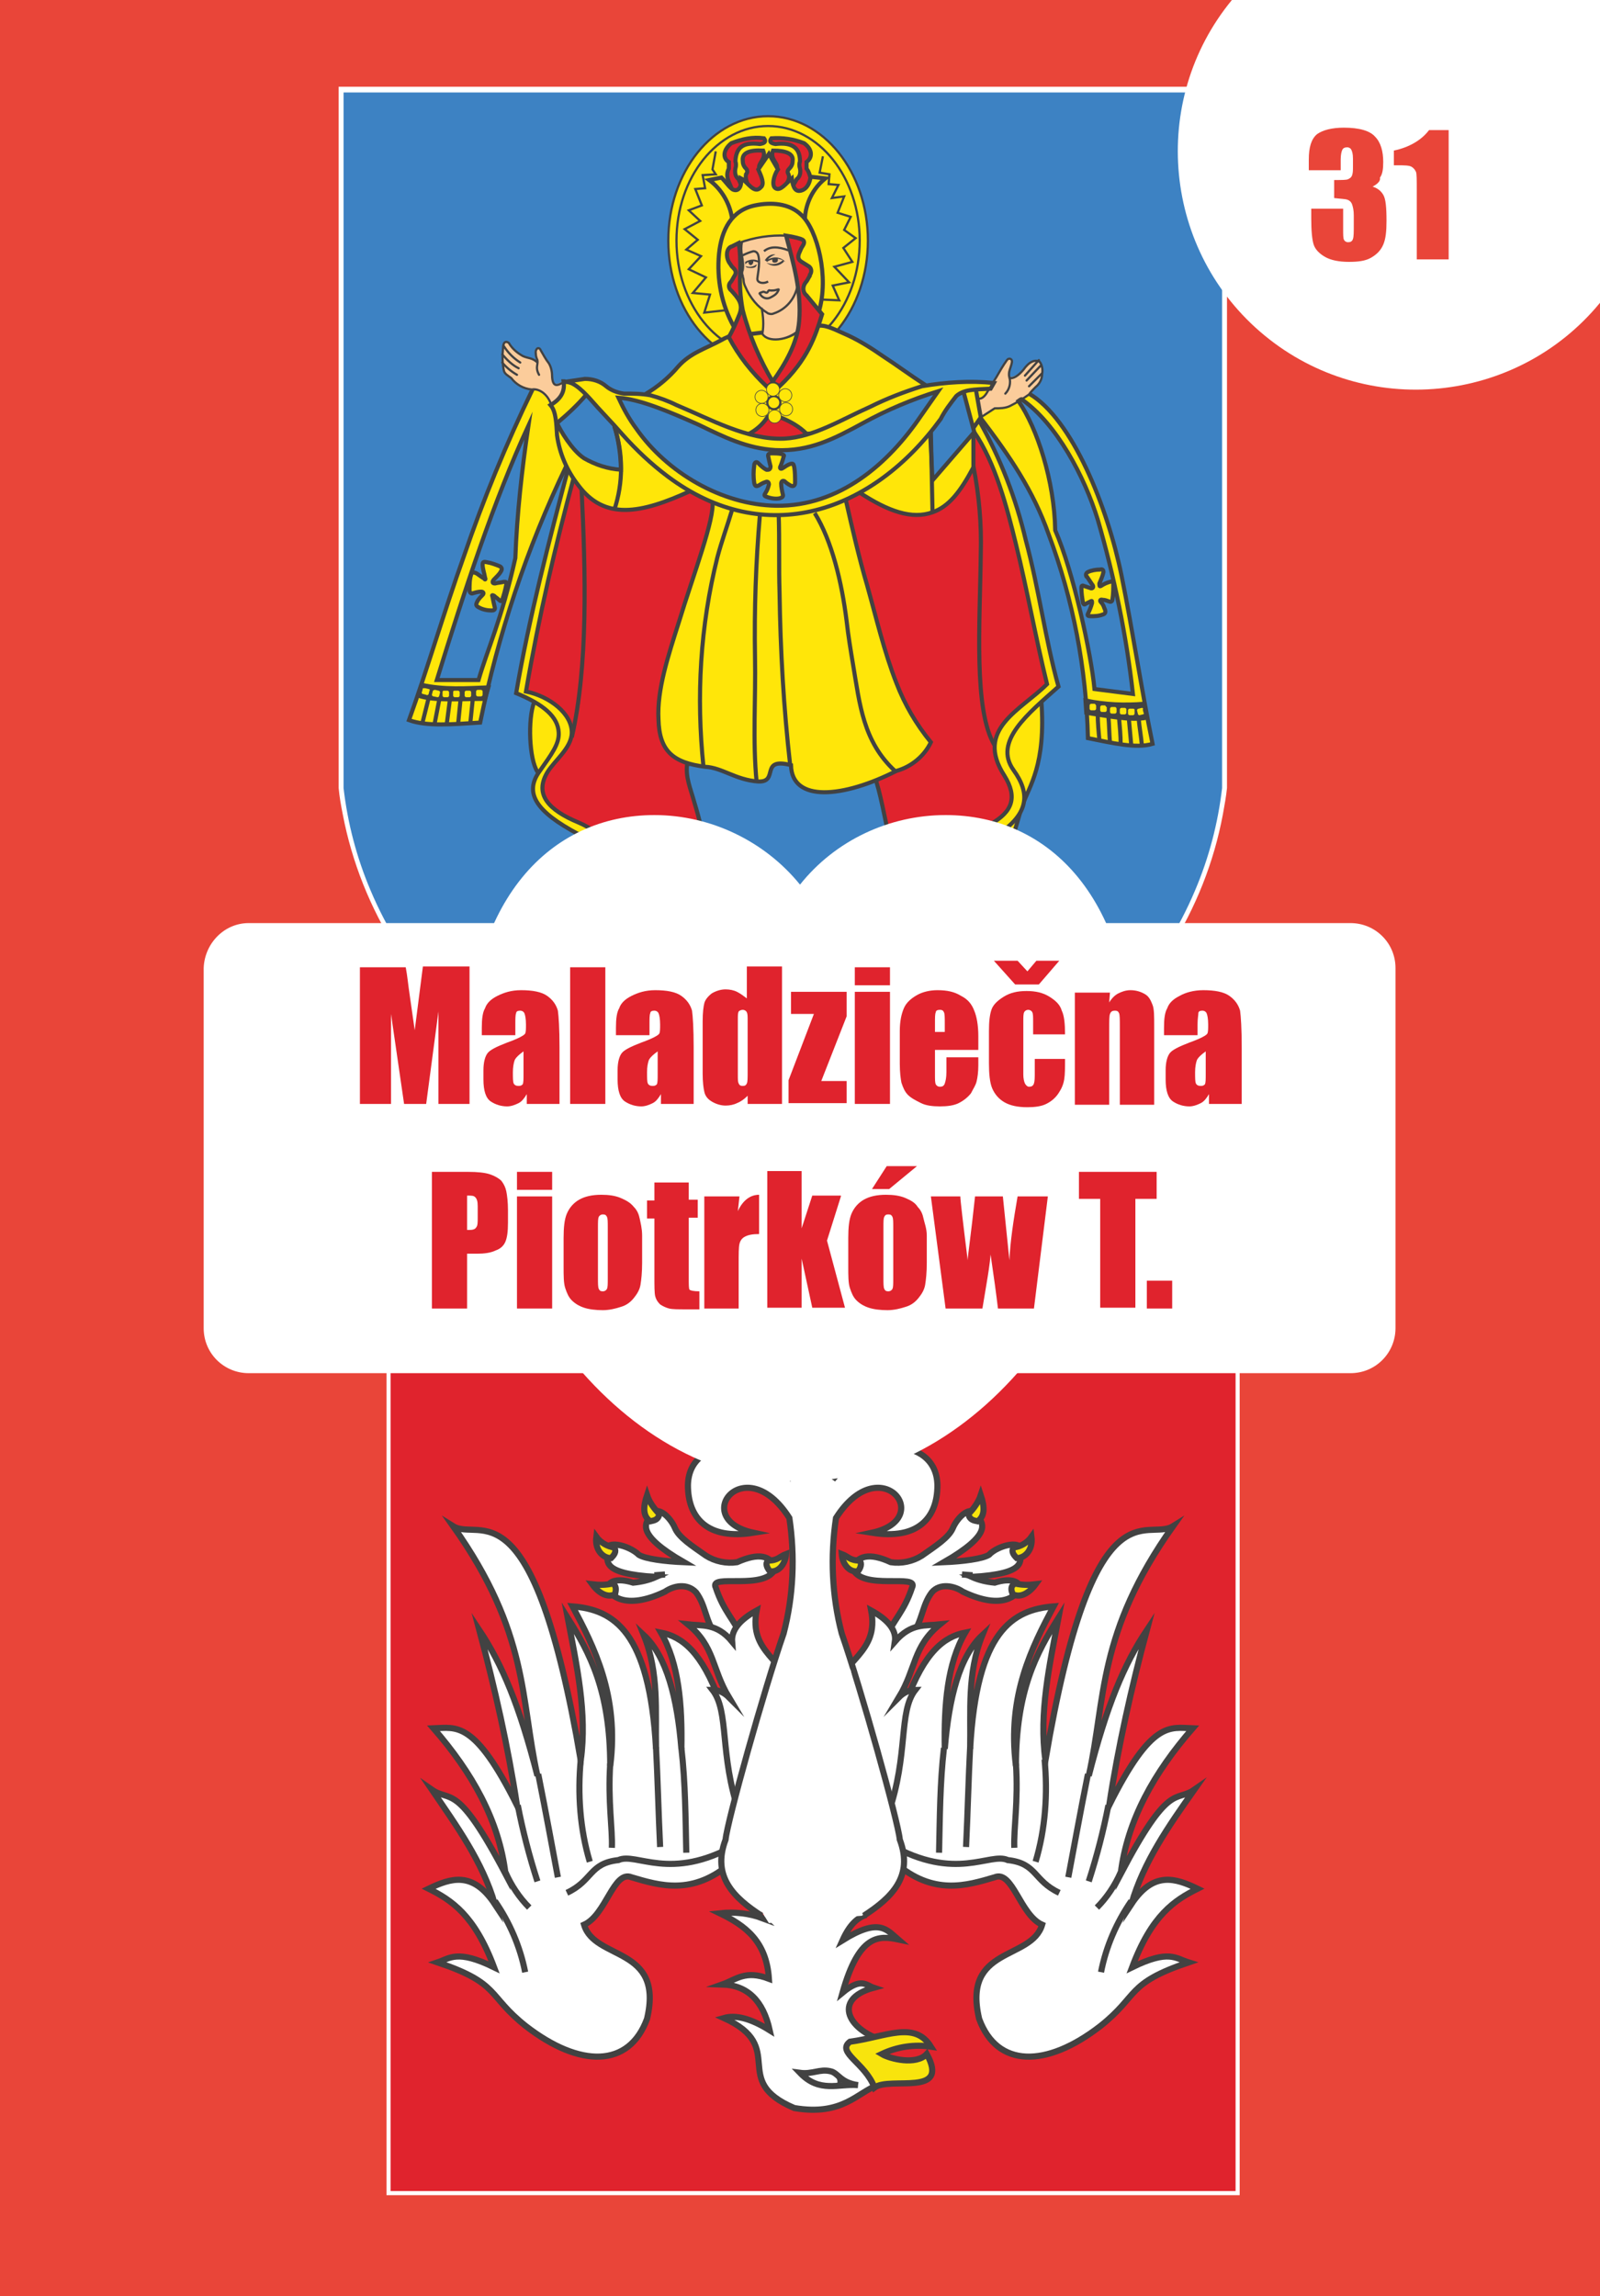 <?xml version="1.0" encoding="utf-8"?>
<!-- Generator: Adobe Illustrator 26.0.1, SVG Export Plug-In . SVG Version: 6.00 Build 0)  -->
<svg version="1.1" id="Слой_1" xmlns="http://www.w3.org/2000/svg" xmlns:xlink="http://www.w3.org/1999/xlink" x="0px" y="0px"
	 viewBox="0 0 195.6 280.6" style="enable-background:new 0 0 195.6 280.6;" xml:space="preserve">
<rect x="0" y="0" width="195.6" height="280.6" fill="#333333" stroke="none"/>
<style type="text/css">
	.st0{clip-path:url(#SVGID_00000097476341300051812460000017133594318313021361_);fill:#E94539;}
	.st1{clip-path:url(#SVGID_00000049924245721985818660000013194886239921046944_);}
	.st2{fill-rule:evenodd;clip-rule:evenodd;fill:#A91916;}
	.st3{fill-rule:evenodd;clip-rule:evenodd;fill:#FFFFFF;}
	.st4{fill-rule:evenodd;clip-rule:evenodd;fill:#3D82C3;}
	.st5{fill-rule:evenodd;clip-rule:evenodd;fill:#FFE609;stroke:#424242;stroke-width:0.5;stroke-miterlimit:10;}
	.st6{fill-rule:evenodd;clip-rule:evenodd;fill:#FBCC9B;}
	.st7{fill:none;stroke:#424242;stroke-width:0.27;stroke-linecap:round;}
	.st8{fill:#FFE609;stroke:#424242;stroke-width:0.27;}
	.st9{fill:none;stroke:#424242;stroke-width:0.27;}
	.st10{fill-rule:evenodd;clip-rule:evenodd;fill:#E0232D;stroke:#424242;stroke-width:0.5;stroke-miterlimit:10;}
	.st11{fill-rule:evenodd;clip-rule:evenodd;fill:#FFFFFF;stroke:#424242;stroke-width:1.2;}
	.st12{fill-rule:evenodd;clip-rule:evenodd;fill:#3D82C3;stroke:#424242;stroke-width:0.5;stroke-miterlimit:10;}
	.st13{fill:none;stroke:#424242;stroke-width:0.5;stroke-miterlimit:10;}
	.st14{fill-rule:evenodd;clip-rule:evenodd;fill:#424242;}
	.st15{fill:#FFE609;stroke:#424242;stroke-width:8.000000e-02;}
	.st16{fill-rule:evenodd;clip-rule:evenodd;fill:#424242;stroke:#424242;stroke-width:0.5;stroke-miterlimit:10;}
	.st17{fill-rule:evenodd;clip-rule:evenodd;fill:#FFE609;}
	.st18{clip-path:url(#SVGID_00000112593441534019589660000013772752668345031846_);}
	.st19{fill-rule:evenodd;clip-rule:evenodd;fill:#E0232D;stroke:#FFFFFF;stroke-width:0.5;stroke-miterlimit:10;}
	.st20{clip-path:url(#SVGID_00000094581364060080315380000014247711747934298795_);}
	.st21{fill-rule:evenodd;clip-rule:evenodd;fill:#FFFFFF;stroke:#424242;stroke-width:0.75;stroke-miterlimit:10;}
	.st22{fill-rule:evenodd;clip-rule:evenodd;fill:#CC3617;stroke:#424242;stroke-width:0.75;stroke-miterlimit:10;}
	.st23{fill:none;stroke:#424242;stroke-width:0.75;stroke-miterlimit:10;}
	.st24{fill:#FFFFFF;stroke:#424242;stroke-width:0.75;stroke-miterlimit:10;}
	.st25{fill:#FFFFFF;}
	.st26{fill-rule:evenodd;clip-rule:evenodd;fill:#F8E40D;stroke:#424242;stroke-width:0.75;stroke-miterlimit:10;}
	.st27{fill:#F8E40D;stroke:#424242;stroke-width:0.75;stroke-miterlimit:10;}
	.st28{clip-path:url(#SVGID_00000015342238281295591350000008936737847714097568_);fill:#FFFFFF;}
	.st29{clip-path:url(#SVGID_00000078743546900737901440000015808750633617999502_);fill:#FFFFFF;}
	.st30{enable-background:new    ;}
	.st31{fill:#E0232D;}
	.st32{clip-path:url(#SVGID_00000124868859001773594860000001605896283844270990_);fill:#FFFFFF;}
	.st33{fill:#E94539;}
</style>
<g>
	<g>
		<defs>
			<rect id="SVGID_1_" width="195.6" height="280.6"/>
		</defs>
		<clipPath id="SVGID_00000064314213258850382930000009515017265773378200_">
			<use xlink:href="#SVGID_1_"  style="overflow:visible;"/>
		</clipPath>
		
			<rect x="-9.2" y="-8.4" style="clip-path:url(#SVGID_00000064314213258850382930000009515017265773378200_);fill:#E94539;" width="214" height="297.9"/>
	</g>
	<g>
		<defs>
			<rect id="SVGID_00000166668643249897786480000016953478520613072558_" width="195.6" height="280.6"/>
		</defs>
		<clipPath id="SVGID_00000066490779134149217500000016208236697017877149_">
			<use xlink:href="#SVGID_00000166668643249897786480000016953478520613072558_"  style="overflow:visible;"/>
		</clipPath>
		<g id="layer1" style="clip-path:url(#SVGID_00000066490779134149217500000016208236697017877149_);">
			<path id="path4002" class="st2" d="M118,73.4c0.9,0,1.6,0.7,1.6,1.6v1.7c0,0.9-0.7,1.6-1.6,1.7h-1.7v-5L118,73.4z M118,80
				c1.8,0,3.3-1.5,3.3-3.3l0,0V75c0-1.8-1.5-3.3-3.3-3.3l0,0h-3.3V80H118z M111.4,71.7h1.6V80h-1.7L111.4,71.7z M108.1,71.7h1.7V80
				h-1.7l-3.3-5.2V80h-1.7v-8.3h1.7l3.3,5.2V71.7z M83.3,71.7h5v1.7H85V75h3.3v1.7H85v1.7h3.3V80h-5V71.7L83.3,71.7z M76.8,71.7h1.7
				v6.6h3.3V80h-5V71.7z M94.1,78.3h1.6c1.4,0,2.5-1.1,2.5-2.5s-1.1-2.5-2.5-2.5h-1.6V75h1.6c0.5,0.1,0.8,0.5,0.7,0.9
				c0,0.4-0.3,0.7-0.7,0.7h-1.6V78.3L94.1,78.3z M95.7,70.1c3.2,0,5.8,2.6,5.8,5.8c0,3.2-2.6,5.8-5.8,5.8c-3.2,0-5.8-2.6-5.8-5.8
				l0,0C89.9,72.7,92.5,70.1,95.7,70.1L95.7,70.1z M95.7,71.7c2.3,0,4.1,1.8,4.1,4.1c0,2.3-1.8,4.1-4.1,4.1c-2.3,0-4.1-1.8-4.1-4.1
				l0,0C91.6,73.6,93.4,71.7,95.7,71.7L95.7,71.7z"/>
			<path id="path10" class="st3" d="M41.4,96.3c0.1,1.1,0.3,2.2,0.5,3.2c4.5,23.6,26.9,41.5,53.8,41.5s49.4-17.9,53.8-41.5
				c0.2-1.1,0.4-2.2,0.5-3.2V10.6H41.4V96.3z"/>
			<path id="path12" class="st4" d="M146.1,108.8c1.7-4,2.8-8.2,3.3-12.5v-85H42v85c0.5,4.3,1.6,8.5,3.3,12.5
				c7.8,18.5,27.4,31.6,50.4,31.6S138.3,127.3,146.1,108.8L146.1,108.8z"/>
			<path id="рушник" class="st5" d="M125.8,48.1c5.3,3.1,9.6,13.9,11.3,22.2c1.4,6.9,2.5,14.3,3.8,20.6
				c-2,0.6-4.9-0.1-7.9-0.7c-0.2-8.5-1.8-16.9-4.8-24.9c-1.9-5.4-4.8-9.6-8.3-14.2l-1-4.2C121.2,46.7,123.6,47.1,125.8,48.1
				L125.8,48.1z M69.2,57c-4.8,10-8.3,20.5-10.5,31.3c-3.3,0.2-6.5,0.5-8.7-0.3c2.2-6.1,4.3-13.3,6.7-20c2.4-7,5.2-13.8,8.4-20.4
				l1.2-1l2.4,3.4l1.1,5.4L69.2,57z"/>
			<g id="рука">
				<path id="рука_0" class="st6" d="M65.6,44.3c0-0.4-0.1-0.8-0.2-1.2c-0.1-0.5,0.4-0.8,0.6-0.4c0.3,0.6,0.6,1.1,1,1.6
					c0.3,0.5,0.5,1.1,0.4,1.7c0.1,1.2,0.7,1,1.4,0.6l0.5,0.4L68,49.8l-0.7-0.2c-0.2-0.6-0.5-1.1-1-1.5c-0.4-0.3-0.8-0.5-1.3-0.4
					c-1-0.1-1.9-0.6-2.5-1.4c-0.4-0.3-0.8-0.5-0.9-0.9c-0.2-0.9-0.2-1.9-0.1-2.8c0-0.3,0.1-1,0.7-0.6c0.4,0.7,1,1.2,1.7,1.6
					C64.4,43.8,65,43.7,65.6,44.3L65.6,44.3z"/>
				<path id="_160264168" class="st7" d="M63.2,45.8c-0.7-0.4-1.3-0.9-1.8-1.5 M63.4,45c-0.8-0.4-1.4-1-2-1.7 M63.6,44.3
					c-0.8-0.5-1.5-1.2-2-2 M67.4,49.5c-0.2-0.6-0.5-1.1-1-1.5c-0.4-0.3-0.9-0.5-1.4-0.4c-1-0.1-1.9-0.6-2.5-1.4
					c-0.4-0.3-0.8-0.5-0.9-0.9c-0.2-0.9-0.2-1.9-0.1-2.8c0-0.3,0.1-1,0.7-0.6c0.4,0.7,1,1.2,1.7,1.6c0.6,0.3,1.2,0.2,1.8,0.8
					 M68.9,46.7c-0.7,0.4-1.3,0.7-1.4-0.6c0-0.6-0.1-1.2-0.4-1.7c-0.4-0.5-0.7-1.1-1-1.6c-0.2-0.5-0.7-0.2-0.6,0.4
					c0,0.3,0.1,0.6,0.2,0.8c0.1,0.6-0.3,0.9,0.2,1.8"/>
			</g>
			<g id="рука_1">
				<path id="рука_2" class="st6" d="M123.3,46.1c-0.2-0.6,0.2-1.2,0.3-1.8c0.1-0.5-0.4-0.6-0.6-0.3c-0.5,0.7-0.9,1.4-1.3,2.2
					c-0.3,0.6-0.7,1.3-1.1,1.8c-0.4,0.7-0.8,0.9-1.2,0.8l-0.7-0.1l0.4,2.3l0.7,0.1l1.7-1.1c0.6,0,1.3,0,1.9-0.3
					c0.8-0.4,1.6-0.9,2.3-1.4c0.2-0.3,0.5-0.6,0.8-0.9c0.5-0.4,0.8-1,0.8-1.6c0.1-0.5,0-1.1-0.3-1.5c-0.7-0.3-1.3,0.1-2,1
					C124.4,45.8,123.9,46.1,123.3,46.1z"/>
				<path id="_158408416" class="st7" d="M119.5,48.7c0.4,0.1,0.8-0.1,1.2-0.8s0.7-1.2,1.1-1.8c0.4-0.7,0.8-1.4,1.3-2.1
					c0.2-0.3,0.7-0.2,0.6,0.3c-0.1,0.6-0.5,1.2-0.3,1.8c0.2,0.7,0,1.5-0.5,2 M119.9,51l1.7-1.1c0.6,0,1.3,0,1.9-0.3
					c0.8-0.4,1.6-0.9,2.3-1.4c0.2-0.3,0.5-0.6,0.8-0.9c0.5-0.4,0.8-1,0.8-1.6c0.1-0.5,0-1.1-0.3-1.5c-0.6-0.3-1.3,0-2,1
					c-0.6,0.7-1.2,1.1-1.7,1 M125.3,45.9L127,44 M125.5,46.5l1.8-1.9 M125.8,47.2l1.6-1.6"/>
			</g>
			<ellipse id="ellipse21" class="st8" cx="93.9" cy="29.4" rx="12.2" ry="15.2"/>
			<ellipse id="ellipse23" class="st9" cx="93.9" cy="29.4" rx="11.2" ry="14"/>
			<path id="path25" class="st10" d="M95,20.5c0.1-0.6-0.9-1.1-0.5-2.1c1.6,0,2.5,0.4,2.4,1.2c0,0.4-0.1,0.7-0.4,1
				c-0.2,0.2-0.3,0.4-0.1,0.7c0.2,0.5-0.1,1-0.5,1.5l0.4,0.3l0.7-0.5c0.1-0.2,0.3-0.5,0.4-0.7c0.4-0.3,0.5-0.8,0.4-1.3
				c-0.1-0.3-0.1-0.6,0-0.9c0-1.9-1.3-2.3-3-2.1c-0.6-0.1-0.8-0.3-0.5-0.7c1.4-0.1,2.7,0.1,4,0.6c1.1,0.8,1,1.8,0.3,2.3v0.8
				c0.3,0.4,0.4,0.8,0.5,1.2l0.2,1L97.9,24h-7.3l-1.1-0.8c-0.3-0.9-0.9-1.6-0.4-2.6v-0.8c-0.7-0.4-0.8-1.4,0.3-2.3
				c1.3-0.5,2.6-0.8,4-0.6c0.3,0.4,0.1,0.6-0.5,0.7c-1.7-0.2-2.9,0.1-3,2.1c0.1,0.3,0.1,0.6,0,0.9c-0.1,0.5,0,1,0.4,1.3
				c0.1,0.2,0.2,0.5,0.3,0.7L91,23l0.6-0.2c-0.3-0.4-0.5-1-0.4-1.5c0.2-0.2,0.2-0.5,0-0.7c-0.3-0.3-0.4-0.6-0.4-1
				c-0.1-0.9,0.8-1.3,2.5-1.2c0.4,1-0.6,1.5-0.5,2.1l1.2,0.6L95,20.5L95,20.5z"/>
			<path id="path27" class="st5" d="M98.4,26.7c0.1-1.9,1-3.7,2.5-4.9l-1.8-0.2c-0.1,0.7-0.4,1.5-1.2,1.7s-1-0.7-1.1-1.5
				c-0.7,0.6-1.4,1.6-2,1.2c-0.5-0.3-0.2-1.6,0.3-2.3L94,18.8l-1.3,1.9c0.4,0.9,0.8,1.8,0.3,2.2c-0.8,0.9-1.6-0.7-2.4-1.1
				c0.1,1-0.3,1.6-0.9,1.4c-0.4-0.1-0.9-0.9-1.5-1.5L86.7,22c1.5,1.1,2.5,2.8,2.8,4.7H98.4L98.4,26.7z"/>
			<path id="path29" class="st5" d="M100.1,38.1c1.3-4.3-0.2-10-2.1-11.8c-1.5-1.5-3.8-1.6-5.7-1.2c-2.9,0.6-4.1,3-4.4,5.9
				c-0.3,3.1,0.3,6.2,1.8,8.9C93.3,45.3,98.4,43.2,100.1,38.1z"/>
			<path id="path31" class="st5" d="M119.9,109.1c4.2-5.8,4.2-8.2,5.1-10.7c0.8-2.3,2.9-4.9,2.3-12.8l-62,0.2
				c-0.8,2.1-0.6,7,0.4,8.5l5.1,7.8c0.3,3.9,2.4,7.5,5.7,9.6L119.9,109.1L119.9,109.1z"/>
			<path id="path33" class="st5" d="M119.7,51.4c2.6,4.6,4.5,9.5,5.7,14.6c1.6,5.9,2.4,12.2,4,17.9c-3.7,3.3-8,6.7-5.5,10.2
				c2.1,2.9,1.9,5.4-2.1,8c-1.8,1.1-2.3,3.7-2.9,6.2l-41.5,4.6c-1-0.8-0.9-2.5-1.2-3.8c-0.7-3.2-2.3-5.5-4.6-6.7
				c-5.3-2.7-7.9-5.1-5.6-8.2c1.4-2,2.4-3.3,2.3-4.7c-0.1-1.9-1.8-3.4-5.2-4.8c1.6-9.3,4-18.5,6.4-27.6l9.5-9c1.5-0.9,2.8-2,3.9-3.3
				c1.5-1.7,3.4-2.2,5.4-3.3c0.3-0.2,0.7-0.3,1-0.5l2.6-0.2l1.6-0.2c0.7,1.1,3,0.8,4.3-0.4l2.3-0.4c1-0.1,2.2,0.6,3.6,1.2
				c1.5,0.7,2.9,1.6,4.2,2.5c1.7,1.1,3.3,2.3,5,3.4L119.7,51.4L119.7,51.4z"/>
			<path id="path35" class="st10" d="M117.6,107.5c0.2-2.9,1-5.5,3.5-6.8c2.7-1.5,3.3-3.3,1.7-5.9c-3.7-5.7,2-8,5.2-11.2
				c-1.4-5.7-2.4-11.4-3.8-17.1c-1.1-4.5-2.5-9.9-5.1-13.7L98.6,53c-0.9-0.9-2-1.5-3.2-2l-0.9-0.5L93.8,51c-0.6,0.9-1.4,1.6-2.4,2.1
				l-21.3,5.4c-2.2,8.2-4.2,16.7-5.8,26c2.9,0.6,5.6,2.7,5.6,5c0,1.9-2.1,3.4-3,4.9c-1.6,2.7,0.2,4.6,3.8,6.1
				c3.1,1.3,5.5,4.1,6.2,7.4c0.2,1,0.1,2.4,0.6,3.1L117.6,107.5L117.6,107.5z"/>
			<path id="path37" class="st11" d="M86.8,106.5c-6.2-0.6-9.8,1.4-9.6,7c-4.4,3.5-3.9,7.3-1,11.3c-0.2,4.1,1.6,6.5,5.3,7.3
				c3.5,4.4,7.4,3.4,10.8,2.1c3.6,3.6,8.6,4.1,13.4-1.7c4.8,0.8,9.8,1.1,12-6.3c11.5-6.9,3.7-22.3-8.1-20.1L86.8,106.5L86.8,106.5z"
				/>
			<path id="path39" class="st5" d="M94.7,123.4c-0.1,1.9-1.3,3.6-3.1,4.4c-1.3,0.5-2-0.1-1.8-1.2c0.2-0.9,0.4-1.8,0.4-2.7
				C90.1,120.2,94.1,120.4,94.7,123.4z M107.5,122.6c0.3,1.3,1,2.3,1.2,3.3c0.3,1.7-1.2,2.5-2.9,1.4c-2-1.2-2.8-3-3.7-4.6
				C101.3,120.3,105.6,119.2,107.5,122.6z"/>
			<path id="path41" class="st12" d="M107.1,95.4c0.8,2.6,1.2,5.6,2.1,8.9c1.5,5.1,4.5,9.5,8.6,12.9c-0.5,0.9-0.6,1.8-3,2.2
				c-1.3,0.3-2.5,0.7-3.7,1.2c-1,0.6-1.9,1.4-2.6,2.2c-2.1-0.4-4.2-0.5-6.3-0.2c-1,0.2-1.9,0.2-2.1-0.6c-1.3,0.1-2.5,0-3.8-0.1
				c-0.5,1.1-1.6,1.7-2.8,1.6c-0.8-0.2-1.6-0.2-2.4,0.1c-0.7,0.5-1.6,0.5-2.3,0c-1.6-0.4-2.9-1.6-3.6-3.1c2.7-5,2.2-14.2-0.3-22.4
				c-0.5-1.8-1.1-3.1-0.9-4.7l13.6-2.5C97.6,90.8,107.1,95.4,107.1,95.4z"/>
			<path id="path43" class="st5" d="M114.8,114.2c1,1.1,2,2.1,3.1,3c-0.5,0.9-0.6,1.8-3,2.2c-1.3,0.3-2.5,0.7-3.7,1.2
				c-1,0.6-1.9,1.3-2.6,2.2c-2.1-0.4-4.2-0.5-6.3-0.2c-1,0.2-1.9,0.2-2.1-0.6c-1.3,0-2.5,0-3.8-0.2c-0.5,1.1-1.6,1.7-2.8,1.6
				c-0.8-0.2-1.6-0.2-2.4,0.1c-0.7,0.5-1.6,0.5-2.3,0c-1.6-0.4-2.9-1.6-3.6-3.1c0.5-0.9,0.9-1.9,1.1-2.9c1.3,1.2,2.5,2.9,4.2,2.3
				c1.8-0.3,3.6-0.1,5.3,0.6c0.5-0.2,0.8-0.6,1-1.1c1.5,0.7,3.2-1.7,4.8,0.4c2.2,0.3,3.2-0.9,4.5-1.1c0.4,1.2,1.1,1.5,1.7,2.1
				c0.6-0.7,1.4-1.3,2.2-1.6c-0.2-0.7-0.4-1.5-0.5-2.3C110.7,114.7,113.6,115.6,114.8,114.2L114.8,114.2z"/>
			<path id="path45" class="st5" d="M119.3,47.6l0.6,3.4l-0.9,1.3v0.4v4.4c-1.6,3-3,4.8-5,5.5c-2.5,0.9-5.4-0.1-8.9-2.4l-1.4-0.5
				l-0.3,1.4c0.8,3.5,1.6,7,2.6,10.4c1.1,3.9,2.1,8.2,3.6,12c1,2.6,2.4,5,4.2,7.2c-0.8,1.7-2.4,3-4.2,3.5
				c-6.5,3.3-12.8,3.9-12.9-0.7c-3.9-1-1.4,2.1-4,2c-2.8-0.2-4.4-1.7-6.5-1.8c-3.9-0.5-5.6-1.9-5.7-5.8c-0.2-3.6,1.2-7.8,2.5-11.9
				c1.8-5.9,4.4-12.6,4.1-14.8l-0.7-1.4l-2,0.2c-6.1,2.8-10.5,3.6-13.7-0.7c-1.4-1.8-2.3-3.9-2.6-6.1c-0.1-1.4-0.1-2.9-0.8-3.7
				c1.2-0.7,1.8-1.6,1.6-2.9H69l4.3,0.9c15.4,10.2,28.8,9.1,40.8,0l4.6-0.3L119.3,47.6L119.3,47.6z"/>
			<path id="path47" class="st12" d="M114,58.7l5.1-5.9l-1.3-4.9c-1.4,0.5-2.7,1.1-4,1.5l-0.1,3.3L114,58.7L114,58.7z M74,49
				l-2.3-0.8c-1.1,1.3-2.3,2.4-3.6,3.5c0.4,0.9,1.8,3.3,3.3,4.3c1.4,0.8,2.9,1.3,4.5,1.4c0-1.8-0.3-3.7-0.8-5.4L74,49L74,49z"/>
			<path id="path49" class="st5" d="M68.8,46.7c1-0.3,2.2,0.8,3.3,2c1.3,1.5,2.7,2.9,4,4.4c1.7,1.9,3.5,3.6,5.5,5.1
				c12,9,25.1,4.4,33.4-7c0.5-1,1.2-1.9,1.9-2.8c0.9-0.8,2.1-0.8,4.2-0.9l0.4-0.7c-2.9-0.3-5.9-0.1-8.8,0.4
				c-2.2,0.7-4.3,1.5-6.3,2.5c-3.6,1.6-6.9,3.7-10.5,3.9c-4.5,0.2-9.1-2.4-13.2-4.1c-1-0.5-2.1-0.9-3.2-1.2
				c-1.1-0.2-2.1-0.2-3.2-0.2c-0.8-0.1-1.6-0.4-2.2-0.9c-0.7-0.6-1.6-0.9-2.6-0.9L68.8,46.7L68.8,46.7z"/>
			<path id="path51" class="st12" d="M75.6,48.6c0.6,1.3,1.3,2.6,2.2,3.8c3.7,5.3,10.4,9.3,17.1,9.4c7.7,0.1,13.7-5.1,17.7-11l2.1-3
				c-3.2,1-6.3,2.3-9.2,3.9C102,53.6,99,55.2,94.8,55c-3.5-0.2-6.3-1.6-9.4-3.1C81.8,50.3,78.3,48.8,75.6,48.6z"/>
			<path id="path53" class="st12" d="M64.6,52c-0.8,5.4-1.4,10.8-1.6,16.2c-1.7,7.6-3.4,11.1-4.5,14.9h-5.1
				C56.8,72.1,60.4,61.1,64.6,52L64.6,52z"/>
			<path id="path55" class="st12" d="M124.5,49c2.3,3.3,4.4,9.8,4.5,15.8c2.2,5,4.4,15.1,4.8,19.4l4.7,0.6
				c-0.8-7.2-2.3-14.4-4.3-21.3c-1.6-5.2-5-11.7-9.3-14.7C124.9,48.7,124.5,49,124.5,49z"/>
			<path id="path57" class="st13" d="M139.2,87.8c0.1,1.1,0.3,2.2,0.4,3.3 M138,87.8c0.1,1.1,0.2,2.2,0.3,3.3 M136.8,87.7
				c0.1,1.1,0.2,2.2,0.2,3.2 M135.5,87.5c0.1,1.1,0.1,2.2,0.2,3.3 M134.2,87.3c0,1,0.1,2.1,0.2,3.1"/>
			<path id="path59" class="st13" d="M57.8,85.4l-0.3,2.9 M56.3,85.5l-0.3,3 M55,85.5l-0.4,3.1 M53.7,85.5l-0.6,3.1 M52.4,85.3
				l-0.8,3.2"/>
			<path id="path61" class="st5" d="M94.2,57c0,0.2-0.1,0.4-0.3,0.4c-0.1,0-0.2,0-0.2,0c-0.4-0.2-0.7-0.5-1-0.8s-0.5,0-0.5,0.3
				c-0.1,0.7-0.1,1.4,0,2.1c0.1,0.4,0.2,0.5,0.6,0.3c0.3-0.2,0.5-0.3,0.8-0.4c0.2-0.1,0.4,0,0.4,0.3c-0.1,0.4-0.2,0.7-0.4,1
				c-0.2,0.3-0.2,0.4,0.1,0.5c0.5,0.2,1.1,0.3,1.6,0.2c0.3-0.1,0.5-0.2,0.4-0.5c-0.1-0.4-0.2-0.9-0.2-1.3c0-0.3,0.2-0.4,0.4-0.3
				c0.2,0.2,0.5,0.4,0.7,0.5c0.3,0.2,0.6,0.1,0.6-0.3c0-0.6,0-1.3-0.1-1.9c-0.1-0.4-0.1-0.5-0.5-0.4c-0.3,0.1-0.6,0.3-0.9,0.5
				s-0.4,0-0.3-0.2s0.3-0.8,0.4-1.2c0.1-0.2,0-0.2-0.2-0.3c-0.4-0.1-0.8-0.1-1.3-0.1c-0.3,0-0.4,0.1-0.4,0.3
				C94,56.2,94.1,56.6,94.2,57L94.2,57z"/>
			<path id="path63" class="st5" d="M59.3,70.6C59.2,70,59,69.5,59,69c0-0.3,0.1-0.4,0.5-0.3c0.6,0.1,1.1,0.3,1.6,0.5
				c0.2,0.1,0.3,0.3,0.2,0.5c0,0.1-0.1,0.1-0.1,0.2c-0.2,0.3-0.5,0.6-0.8,0.9c-0.2,0.2-0.3,0.5,0.1,0.5c0.4-0.1,0.7-0.1,1.1-0.2
				c0.3,0,0.3,0,0.3,0.3c-0.1,0.6-0.3,1.3-0.5,1.9c-0.1,0.2-0.2,0.2-0.4,0s-0.4-0.3-0.6-0.5c-0.2-0.1-0.3-0.1-0.2,0.1
				c0.1,0.5,0.2,1,0.3,1.4c0,0.2-0.1,0.3-0.4,0.3c-0.5,0-1.1-0.1-1.6-0.4c-0.4-0.2-0.3-0.4-0.1-0.8c0.2-0.3,0.4-0.5,0.6-0.7
				c0.2-0.2,0.1-0.4-0.2-0.4s-0.7,0.1-1,0.2c-0.2,0.1-0.4-0.1-0.4-0.4c0-0.6,0-1.3,0.2-1.9c0-0.2,0.2-0.3,0.5-0.2s0.7,0.5,1.1,0.7
				C59.3,70.9,59.4,70.8,59.3,70.6L59.3,70.6z"/>
			<path id="path65" class="st5" d="M134.4,71.3c0.2-0.5,0.4-0.9,0.5-1.4c0-0.2-0.1-0.4-0.4-0.3c-0.5,0-1.1,0.1-1.5,0.3
				c-0.2,0.1-0.3,0.3-0.2,0.5c0,0,0,0.1,0.1,0.1c0.2,0.3,0.4,0.6,0.6,0.9c0.2,0.2,0.2,0.5-0.1,0.5c-0.3-0.1-0.6-0.2-0.9-0.3
				c-0.2-0.1-0.3,0-0.3,0.2c0,0.7,0.1,1.3,0.2,1.9c0.1,0.2,0.2,0.2,0.3,0.1c0.2-0.1,0.4-0.2,0.6-0.3c0.2-0.1,0.2-0.1,0.2,0.2
				c-0.1,0.4-0.3,0.9-0.5,1.3c-0.1,0.2,0,0.3,0.3,0.3c0.5,0,1,0,1.5-0.2c0.4-0.1,0.4-0.4,0.2-0.8c-0.1-0.3-0.2-0.5-0.4-0.7
				s-0.1-0.4,0.2-0.3c0.3,0,0.5,0.1,0.8,0.2c0.2,0.1,0.4,0,0.4-0.3c0.1-0.6,0.1-1.3,0.1-1.9c0-0.3-0.1-0.3-0.4-0.2
				c-0.4,0.1-0.8,0.3-1.1,0.5C134.4,71.7,134.4,71.6,134.4,71.3L134.4,71.3z"/>
			<polyline id="polyline67" class="st9" points="87.5,18.5 87.1,20.7 87.5,21.3 85.9,21.4 86.2,23 85,23.1 85.8,25.1 84.2,25.7 
				85.6,27 83.7,28 85.3,29.3 83.9,30.5 85.7,31.3 84.2,32.9 86.3,33.9 84.7,35.8 86.8,36 86.1,38.2 88.8,37.9 			"/>
			<polyline id="polyline69" class="st9" points="100.6,19.1 100.2,21.1 101.4,21.3 101.3,22.5 102.5,22.6 101.7,24.2 103.2,24 
				102.4,26 104,26.5 103.2,28.1 104.6,29.1 103.1,30.3 104.2,32 102,32.6 103.8,34.5 101.8,34.9 102.6,36.7 100.4,36.6 			"/>
			<path id="path71" class="st13" d="M119,57c0.7,3.5,1,7.1,0.9,10.6c-0.1,8.7-0.9,19.2,1.7,23.5 M71.1,59.8
				c0.5,10.3,0.8,21.6-1.2,30.3"/>
			<path id="path73" class="st13" d="M115.5,116.3c-1.8,1.9-4-0.3-5.5,2.9"/>
			<path id="path75" class="st13" d="M99.6,62.7c2.1,3.4,3.3,8.4,3.9,13.2c0.2,1.8,0.5,3.6,0.8,5.4c0.8,4.7,1.2,9.3,5.1,12.9
				 M95.2,63c0.1,3.1,0,6.3,0.1,9.4c0.1,7.1,0.5,14.1,1.3,21.1 M92.9,62.9c-0.5,5.8-0.7,11.6-0.6,17.4c0.1,5.1-0.3,10.2,0.2,15.3
				 M89.5,62.3c-0.6,2-1.3,3.9-1.8,5.8c-2.1,8.4-2.6,17-1.7,25.6"/>
			<path id="path77" class="st13" d="M113.8,52.7l0.2,9.9 M75.1,52.1c1.1,3.3,1.1,6.9,0,10.2"/>
			<path id="path79" class="st13" d="M90.6,109.3c0.6,6,0.7,11.6-1.8,14.2 M100.2,110c0.2,3.3,0.7,6.6,1.3,9.8
				c-0.4,0.9-0.9,1.7-1.6,2.3 M95.3,108.9c1.4,2,1.6,6,1.5,10.4 M95.8,120.4c0.3,0.5,0.5,1,0.5,1.6 M106.3,107
				c0.7,3.4,2.7,6.4,3.1,9.8 M109.9,119.1c0.5,0.3,1,0.8,1.2,1.4 M107.7,120.8c0.5,0.6,0.7,1.3,0.8,2 M104,107.7
				c0.6,5,1.6,7.1,2,10.9"/>
			<g id="лицо">
				<path id="лицо_3" class="st6" d="M97.5,40.4c0.1-0.4,0.1-0.8,0.2-1.2c0.1-1.4,0-2.8-0.2-4.2c-0.3,1.6-1.4,2.9-2.9,3.4
					c-0.2,0.1-0.4,0.1-0.7,0c-0.3-0.2-0.6-0.4-0.9-0.6c0.2,1,0.2,2.1,0.1,3.1h0.1C94,41.9,96.2,41.6,97.5,40.4L97.5,40.4z
					 M96.1,28.8c0.5,2,1,4,1.4,6.1c-0.3,1.6-1.4,2.9-2.9,3.4c-0.2,0.1-0.4,0.1-0.7,0c-1.2-0.8-2.2-1.9-2.8-3.3
					c-0.1-0.2-0.2-0.5-0.2-0.8c0-0.2-0.1-0.3-0.1-0.5c-0.1-0.2-0.1-0.5,0-0.7c0.1-0.6,0-1.2-0.1-1.8c-0.1-0.5-0.1-1.1,0-1.6l0,0
					C92.4,29,94.3,28.7,96.1,28.8L96.1,28.8z"/>
				<path id="_161393112" class="st9" d="M93.1,37.6c0.2,1,0.3,2.1,0.1,3.2c0.7,1.1,3.1,0.8,4.4-0.4 M97.5,34.9
					c-0.3,1.6-1.4,2.9-2.9,3.4c-0.2,0.1-0.4,0.1-0.7,0c-1.3-0.8-2.2-1.9-2.8-3.3c-0.1-0.2-0.2-0.5-0.2-0.8c0-0.2-0.1-0.3-0.1-0.5
					c-0.1-0.2-0.1-0.5,0-0.7c0.1-0.6,0-1.2-0.1-1.8c-0.1-0.5-0.1-1.1,0-1.6 M90.3,29.7c1.9-0.7,3.9-1,5.8-0.9"/>
				<path id="_161393760" class="st9" d="M92.9,35.8c0.3-0.1,0.4-0.2,0.6-0.1s0.3,0.1,0.4-0.1s0.2-0.1,0.3-0.1c0.3,0,0.5,0,0.8-0.1
					s0.2,0,0.1,0.2c-0.2,0.4-0.6,0.6-1,0.8c-0.5,0.2-1-0.1-1.2-0.5C92.9,35.9,92.8,35.9,92.9,35.8L92.9,35.8z M93.4,30.7
					c0.7-0.6,1.7-0.6,3-0.1 M90.8,31.2c0.4-0.2,0.9-0.4,1.3-0.5c0.2,0,0.5,0.1,0.6,0.5c0.3,1.1-0.2,2.8-0.1,3
					c0.1,0.4,0.8,0.5,1.3,0.2"/>
				<path id="_161394024" class="st14" d="M92.1,31.9V32c0,0.2-0.2,0.4-0.3,0.4l0,0c-0.2,0-0.3-0.2-0.3-0.3V32
					c-0.2,0.1-0.3,0.2-0.4,0.3V32c0.5-0.3,1.1-0.4,1.7-0.1v0.2C92.5,32,92.3,32,92.1,31.9L92.1,31.9z M91.1,32.5
					c0.5,0.2,1,0.1,1.4-0.2c0,0.5-0.6,0.5-1.2,0.4L91.1,32.5z M95.1,31.6c0,0.1,0,0.1,0,0.2c0,0.2-0.2,0.3-0.4,0.3
					c-0.2,0-0.3-0.1-0.3-0.3v-0.1c-0.2,0.1-0.4,0.1-0.6,0.3l-0.3-0.2c0.3-0.5,0.8-0.8,1.3-0.7c-0.3,0.1-0.8,0.4-0.9,0.6
					c0.7-0.4,1.6-0.3,2.1,0.3l-0.2-0.1c0,0.1,0,0.2-0.1,0.2c-0.6,0.5-1.4,0.5-2,0c0.7,0.3,1.4,0.2,2-0.3
					C95.5,31.7,95.3,31.7,95.1,31.6L95.1,31.6z"/>
			</g>
			<path id="path86" class="st10" d="M96.1,28.8c0.6,0.1,1.2,0.2,1.8,0.4c0.6,0.2,0.4,0.6,0.2,0.9s-0.2,0.4-0.3,0.6
				c-0.3,0.6-0.3,1,0.2,1.3c0.3,0.2,0.5,0.3,0.8,0.5c0.4,0.2,0.5,0.7,0.2,1.1c0,0,0,0,0,0.1c-0.2,0.3-0.3,0.6-0.5,0.8
				c-0.4,0.5-0.4,1.2,0.1,1.6l1.9,2.3c-0.8,2.6-1.7,5.5-5.2,8.8l-0.9-0.5c1.6-2.2,3.1-4.8,3.3-7.5C98,35.6,97,32.2,96.1,28.8
				L96.1,28.8z"/>
			<path id="path88" class="st10" d="M90.3,29.7c0.2,1.1,0.2,2.2,0.2,3.4c-0.1,1.6,0,3.2,0.3,4.8c0.8,3.1,2.1,6.1,3.7,8.8l-0.7,0.6
				c-1.9-1.8-3.5-3.8-4.7-6.1c0.5-0.9,0.9-1.8,1.3-2.8c0.5-1.3-0.2-2-1-2.9c-0.3-0.2-0.4-0.7-0.1-1c0.2-0.2,0.3-0.5,0.5-0.8
				s0.2-0.6-0.1-0.9c-0.2-0.2-0.3-0.3-0.4-0.5c-0.6-0.7-0.6-2,0.2-2.2L90.3,29.7L90.3,29.7z"/>
			<g id="пряжка">
				<ellipse id="_162011992" class="st8" cx="94.6" cy="49.2" rx="0.8" ry="0.8"/>
				<ellipse id="_162011632" class="st15" cx="94.5" cy="47.6" rx="0.8" ry="0.8"/>
				<ellipse id="_49988928" class="st15" cx="94.7" cy="50.9" rx="0.8" ry="0.8"/>
				<ellipse id="_158408392" class="st15" cx="93.1" cy="48.5" rx="0.8" ry="0.8"/>
				<ellipse id="_158408896" class="st15" cx="96.1" cy="50" rx="0.8" ry="0.8"/>
				<ellipse id="_162011344" class="st15" cx="96" cy="48.3" rx="0.8" ry="0.8"/>
				<ellipse id="_162011776" class="st15" cx="93.2" cy="50.1" rx="0.8" ry="0.8"/>
			</g>
			<path id="path98" class="st16" d="M59.3,85.4c-2.9,0-6.2,0.3-8.2-0.4l0.5-1.3c2.7,0.6,5.4,0.4,8.1,0.3L59.3,85.4z"/>
			<path id="path100" class="st16" d="M140.2,87.7c-1.9,0.4-4.8-0.2-7.4-0.6l-0.1-1.5c2.4,0.5,4.8,0.6,7.2,0.4L140.2,87.7z"/>
			<g id="_158436624">
				<path id="_161393160" class="st17" d="M58.4,84.3h0.4c0.1,0,0.2,0.1,0.2,0.2v0.4c0,0.1-0.1,0.2-0.2,0.2h-0.4
					c-0.1,0-0.2-0.1-0.2-0.2v-0.4C58.2,84.4,58.3,84.3,58.4,84.3L58.4,84.3z"/>
				<path id="_161393952" class="st17" d="M52,84.1l0.4,0.1c0.1,0,0.2,0.1,0.1,0.2l0,0l-0.1,0.4c0,0.1-0.2,0.2-0.3,0.1l-0.4-0.1
					c-0.1,0-0.2-0.1-0.1-0.3l0.1-0.4C51.8,84.1,51.9,84.1,52,84.1L52,84.1z"/>
				<path id="_158431000" class="st17" d="M53.2,84.3l0.4,0.1c0.1,0,0.2,0.1,0.2,0.2l0,0L53.7,85c0,0.1-0.1,0.2-0.2,0.2L53,85.1
					c-0.1,0-0.2-0.1-0.2-0.2l0,0l0.1-0.4C52.9,84.4,53,84.3,53.2,84.3C53.1,84.3,53.1,84.3,53.2,84.3z"/>
				<path id="_161392776" class="st17" d="M54.3,84.4h0.4c0.1,0,0.2,0.1,0.2,0.2l0,0V85c0,0.1-0.1,0.2-0.2,0.2l0,0h-0.4
					c-0.1,0-0.2-0.1-0.2-0.2v-0.4C54.1,84.4,54.2,84.4,54.3,84.4L54.3,84.4z"/>
				<path id="_158954920" class="st17" d="M55.6,84.4H56c0.1,0,0.2,0.1,0.2,0.2V85c0,0.1-0.1,0.2-0.2,0.2h-0.4
					c-0.1,0-0.2-0.1-0.2-0.2v-0.4C55.4,84.5,55.4,84.4,55.6,84.4z"/>
				<path id="_49989024" class="st17" d="M57,84.4h0.4c0.1,0,0.2,0.1,0.2,0.2V85c0,0.1-0.1,0.2-0.2,0.2l0,0H57
					c-0.1,0-0.2-0.1-0.2-0.2v-0.4C56.8,84.5,56.9,84.4,57,84.4L57,84.4z"/>
			</g>
			<g id="_161393280">
				<path id="_158436360" class="st17" d="M133.8,86h-0.4c-0.1,0-0.2,0.1-0.2,0.2v0.4c0,0.1,0.1,0.2,0.2,0.2h0.4
					c0.1,0,0.2-0.1,0.2-0.2l0,0v-0.4C133.9,86.1,133.9,86,133.8,86L133.8,86z"/>
				<path id="_158954368" class="st17" d="M139.6,86.5l-0.4,0.1c-0.1,0-0.2,0.1-0.2,0.2l0.1,0.4c0,0.1,0.1,0.2,0.2,0.2l0.4-0.1
					c0.1,0,0.2-0.1,0.1-0.2l-0.1-0.4C139.8,86.6,139.7,86.5,139.6,86.5L139.6,86.5z"/>
				<path id="_161393232" class="st17" d="M138.5,86.6h-0.4c-0.1,0-0.2,0.1-0.2,0.2v0.4c0,0.1,0.1,0.2,0.2,0.2l0,0h0.4
					c0.1,0,0.2-0.1,0.2-0.2l0,0v-0.4C138.7,86.7,138.7,86.6,138.5,86.6L138.5,86.6z"/>
				<path id="_161394408" class="st17" d="M137.5,86.5h-0.4c-0.1,0-0.2,0.1-0.2,0.2l0,0v0.4c0,0.1,0.1,0.2,0.2,0.2l0,0h0.4
					c0.1,0,0.2-0.1,0.2-0.2l0,0v-0.4C137.7,86.6,137.6,86.5,137.5,86.5z"/>
				<path id="_158408848" class="st17" d="M136.3,86.4h-0.4c-0.1,0-0.2,0.1-0.2,0.2l0,0V87c0,0.1,0.1,0.2,0.2,0.2h0.4
					c0.1,0,0.2-0.1,0.2-0.2v-0.4C136.5,86.5,136.4,86.4,136.3,86.4z"/>
				<path id="_158436192" class="st17" d="M135.1,86.2h-0.4c-0.1,0-0.2,0.1-0.2,0.2l0,0v0.4c0,0.1,0.1,0.2,0.2,0.2h0.4
					c0.1,0,0.2-0.1,0.2-0.2l0,0v-0.4C135.2,86.4,135.2,86.3,135.1,86.2C135.1,86.3,135.1,86.3,135.1,86.2z"/>
			</g>
		</g>
	</g>
	<g>
		<defs>
			<rect id="SVGID_00000108285176411624373310000017932409833099417234_" width="195.6" height="280.6"/>
		</defs>
		<clipPath id="SVGID_00000062883639018058667750000003054334481508695195_">
			<use xlink:href="#SVGID_00000108285176411624373310000017932409833099417234_"  style="overflow:visible;"/>
		</clipPath>
		<g id="layer5" style="clip-path:url(#SVGID_00000062883639018058667750000003054334481508695195_);">
			<path id="path1386" class="st19" d="M99.4,152c-1.8,3.3-5.4,8.4-9.9,8.4L52,160.8c-2.4,0-4.5,1.3-4.5,6.2v101h103.8V167.1
				c0-4.9-2.1-6.2-4.5-6.2l-37.5-0.4C104.6,160.4,101.2,155.3,99.4,152z"/>
		</g>
	</g>
	<g>
		<defs>
			<rect id="SVGID_00000101799991045332355240000002564459226293780869_" width="195.6" height="280.6"/>
		</defs>
		<clipPath id="SVGID_00000161604995909922894840000005242720547515799705_">
			<use xlink:href="#SVGID_00000101799991045332355240000002564459226293780869_"  style="overflow:visible;"/>
		</clipPath>
		<g id="layer3" style="clip-path:url(#SVGID_00000161604995909922894840000005242720547515799705_);">
			<g id="g4153">
				<g id="g4995">
					<g id="g4044">
						<path id="path2266" class="st21" d="M109.4,227.6c4.7,4.1,8.8,2.8,12.2,1.8c2.2-0.9,3.1,4.6,5.8,5.8
							c-1.3,4.4-9.8,2.6-7.7,11.5c2.2,6,8.2,6,14.8,0.9c4.8-3.8,3.1-5.2,10.8-7.8c-1.6-0.5-2.4-1.6-6.9,0.6c2.4-6.4,5.2-8.2,8-9.6
							c-2.7-1.3-5.4-2.2-8.1,1.9c1.5-5.2,4.6-9.6,7.7-14c-2.3,1.6-3-1.1-9,10.3c0.8-6.6,4.1-12.4,8.8-17.8c-2.8-0.1-5-1-10.2,9.4
							c1.1-7.2,2.7-14.3,4.6-21.4c-2.8,4.2-4.9,9.2-7.1,17.8c2.1-9.4,1-17.4,10.3-30.5c-3.2,2-9.7-5.9-15.6,28.6
							c-0.8-5.8,0.5-11.6,1.6-17.4c-2.7,4.3-5.2,8.9-5.2,18.1c-1.1-8.6,2-14.6,4.6-19.5c-5,0.4-9.4,3-10.2,17.4
							c0.1-4.6-0.4-9.2,1.5-13.9c-2.8,2.6-4.1,7.7-4.6,13.9c-0.1-5.4,0.3-10.4,2.5-14.2c-2.6,0.5-5,2.4-7.2,8.4"/>
						<path id="path4020" class="st22" d="M118.6,213.5c-0.2,3.8-0.3,8.1-0.5,12.2"/>
						<path id="path4022" class="st22" d="M124.2,215.5c0.3,4.7-0.3,8-0.2,10.3"/>
						<path id="path4024" class="st21" d="M127.7,215c0.4,4.2,0.1,8.5-1.1,12.5"/>
						<path id="path4026" class="st22" d="M133,216.8c-1,5-1.7,8.9-2.4,12.6"/>
						<path id="path4028" class="st22" d="M135.5,220.6c-0.6,3.1-1.4,6.2-2.4,9.3"/>
						<path id="path4030" class="st23" d="M138.3,232.3c-1.8,2.6-3.1,5.6-3.7,8.7"/>
						<path id="path4032" class="st23" d="M137,228.8c-0.7,1.6-1.7,3.1-2.9,4.3"/>
						<path id="path3141" class="st23" d="M108.8,225.4c8.1,4.6,12.2,0.9,14.4,1.9c3.6,0.4,3.1,2.5,6.3,4"/>
						<path id="path4018" class="st22" d="M115.4,213.6c-0.5,4.3-0.5,8.6-0.6,12.8"/>
					</g>
					<g id="use4056">
						<g id="g4044-2">
							<path id="path2266-2" class="st21" d="M89.4,227.6c-4.7,4.1-8.8,2.8-12.2,1.8c-2.2-0.9-3.1,4.6-5.8,5.8
								c1.3,4.4,9.8,2.6,7.7,11.5c-2.2,6-8.2,6-14.8,0.9c-4.8-3.8-3.1-5.2-10.8-7.8c1.5-0.5,2.4-1.6,6.9,0.6c-2.4-6.4-5.2-8.2-8-9.6
								c2.7-1.3,5.4-2.2,8.1,1.9c-1.5-5.2-4.7-9.6-7.7-14c2.3,1.6,3-1.1,9,10.3c-0.8-6.6-4.1-12.4-8.8-17.8c2.8-0.1,5-1,10.2,9.4
								c-1.1-7.2-2.7-14.3-4.6-21.4c2.8,4.2,4.9,9.2,7.1,17.8c-2.1-9.4-1-17.4-10.3-30.5c3.2,2,9.7-5.9,15.6,28.6
								c0.8-5.8-0.5-11.6-1.6-17.4c2.7,4.3,5.2,8.9,5.2,18.1c1.1-8.6-2-14.6-4.6-19.5c5,0.4,9.4,3,10.2,17.4
								c-0.1-4.6,0.4-9.2-1.5-13.9c2.8,2.6,4.1,7.7,4.6,13.9c0.1-5.4-0.3-10.4-2.5-14.2c2.6,0.5,5,2.4,7.2,8.4"/>
							<path id="path4020-2" class="st22" d="M80.2,213.5c0.2,3.8,0.3,8.1,0.5,12.2"/>
							<path id="path4022-2" class="st22" d="M74.6,215.5c-0.3,4.7,0.3,8,0.2,10.3"/>
							<path id="path4024-2" class="st21" d="M71,215c-0.4,4.2-0.1,8.5,1.1,12.5"/>
							<path id="path4026-2" class="st22" d="M65.8,216.8c1,5,1.7,8.9,2.4,12.6"/>
							<path id="path4028-2" class="st22" d="M63.3,220.6c0.6,3.1,1.4,6.2,2.4,9.3"/>
							<path id="path4030-2" class="st23" d="M60.5,232.3c1.8,2.6,3.1,5.6,3.7,8.7"/>
							<path id="path4032-2" class="st23" d="M61.8,228.8c0.7,1.6,1.7,3.1,2.9,4.3"/>
							<path id="path3141-2" class="st23" d="M90,225.4c-8.1,4.6-12.2,0.9-14.4,1.9c-3.6,0.4-3.1,2.5-6.3,4"/>
							<path id="path4018-2" class="st22" d="M83.3,213.6c0.5,4.3,0.5,8.6,0.6,12.8"/>
						</g>
					</g>
				</g>
				<path id="path5897" class="st24" d="M105.9,234c-1,0.3-2,1.1-2.9,3.1c4.5-2.8,5.4-1.3,6.8-0.1c-2.4-0.5-4.8-0.6-6.8,6.5
					c2.3-1.9,2.9-0.9,3.8-0.6c-5.2,1.4-3.1,5.4,1.7,6.6c-0.8,1.8-2.5,3.5-1.2,5.3c-2.5,0.9-4.3,3.8-10.2,2.8c-8-3.4-0.7-7.4-8.6-11
					c1.4-0.4,3.2,0,5.6,1.5c-0.8-3.6-2.7-5.5-5.8-5.6c1.7-0.6,2.8-1.8,5.7-0.7c-0.3-4.6-2.9-6.5-6-8c1.8-0.2,3.6,0,5.2,0.6l-0.3-0.3
					"/>
				<path id="path6777" class="st23" d="M104.9,254.8c-2.4-0.2-4.7,1-7.1-1.5c1.5,0.2,2.4-0.5,3.7-0.2
					C102.5,253.3,102.7,254.5,104.9,254.8"/>
				<path id="path6779" class="st13" d="M102.4,255.1c0.2-0.5,0.6-1-0.6-2"/>
				<path id="path6781" class="st25" d="M112.7,220l-9-14.8l-1.9-11.3l-0.4-14l-2.1-16.2l-2,16.7l-0.5,15.2L93.3,207l-5.5,6.4
					l2,14.9L94,235l11.4-0.9l3.2-4.5L112.7,220z"/>
				<g id="g4958">
					<g id="g4947">
						<path id="path4933" class="st21" d="M111.5,199.8c1.3-1.8,1.2-3.6,2.4-5.2c1-1.2,2.8-0.8,3.8-0.1c5,2.4,6.7,0.3,7-0.4
							c0-0.9-1.2-1.3-3.1-0.7c-1-0.1-1.9-0.3-2.8-0.7c6.9-0.4,5.8-2,6-2.9c0.5-1.8-2.8-1-3.9,0.2c-0.8,0.5-3.2,0.8-5.5,0.9
							c5.9-3.4,4.7-4.7,4.3-5.4c-0.9-2-2.7,0-3.2,1.2s-2.1,2.2-3.8,3.4c-1.1,0.7-2.5,1-3.8,0.8c-2.6-1.2-4.1-0.8-4.7,0.7
							c1.1,2.9,8.2,0.6,7.3,2.4c-1,3-2.2,3.8-3.5,6.6l-1.1,4.2L111.5,199.8z"/>
						<path id="path4935" class="st21" d="M118.9,192.5l-1.3-0.1"/>
						<path id="path4058" class="st21" d="M114.9,198.5c-3.3,2.7-2.9,5.4-5,8.9c0.5-0.5,1.2-0.9,2-0.9c-2.1,2.7-0.8,7.9-3.3,15.1
							l-0.1,0.1l-6.9,0.8v-15.3c1.4-4.4,5.9-5.2,4.9-10.4c2.2,1.2,3.1,2.5,2.9,3.8C111.4,198.3,113.1,198.7,114.9,198.5z"/>
						<path id="path4937" class="st26" d="M119.5,185.9c0.9-0.6,0.9-1.7,0.4-3.2c-0.3,0.9-0.9,1.7-1.5,2.3
							C118.5,185.7,119,185.8,119.5,185.9z"/>
						<path id="path4939" class="st26" d="M124.3,190.4c1,0,2-1,1.8-2.6c-0.5,0.7-1.3,1.2-2.2,1.3
							C123.6,189.6,123.9,190,124.3,190.4z"/>
						<path id="path4941" class="st26" d="M123.8,194.8c0.9,0.5,2-0.1,2.8-1.2c-0.8,0.1-1.7,0.1-2.5-0.1
							C123.5,193.8,123.6,194.3,123.8,194.8z"/>
						<path id="path4943" class="st26" d="M104.9,192c-1,0.2-1.9-0.8-2-2.1c0.8,0.3,1,0.8,2.2,0.8
							C105.4,191.1,105.2,191.6,104.9,192z"/>
					</g>
					<g id="use4956">
						<g id="g4947-2">
							<path id="path4933-2" class="st21" d="M87.5,199.8c-1.3-1.8-1.2-3.6-2.4-5.2c-1.1-1.2-2.8-0.8-3.8-0.1c-5,2.4-6.8,0.3-7-0.4
								c0-0.9,1.2-1.3,3.1-0.7c1-0.1,1.9-0.3,2.8-0.7c-6.9-0.4-5.8-2-6-2.9c-0.5-1.8,2.7-1,3.9,0.2c0.8,0.5,3.2,0.8,5.5,0.9
								c-5.9-3.4-4.6-4.7-4.3-5.4c0.9-2,2.7,0,3.2,1.2s2.1,2.2,3.8,3.4c1.1,0.7,2.5,1,3.8,0.8c2.7-1.2,4.1-0.8,4.7,0.7
								c-1.1,2.9-8.2,0.6-7.3,2.4c1,3,2.2,3.8,3.5,6.6l1.1,4.2L87.5,199.8z"/>
							<path id="path4935-2" class="st21" d="M80,192.5l1.3-0.1"/>
							<path id="path4058-2" class="st21" d="M84.1,198.5c3.3,2.7,2.9,5.4,5,8.9c-0.5-0.5-1.2-0.9-2-0.9c2.1,2.7,0.8,7.9,3.3,15.1
								l0.1,0.1l6.9,0.8v-15.3c-1.4-4.4-5.9-5.2-4.9-10.4c-2.2,1.2-3.1,2.5-3,3.8C87.6,198.3,85.8,198.7,84.1,198.5z"/>
							<path id="path4937-2" class="st26" d="M79.5,185.9c-0.9-0.6-0.9-1.7-0.4-3.2c0.3,0.9,0.9,1.7,1.5,2.3
								C80.5,185.7,80,185.8,79.5,185.9z"/>
							<path id="path4939-2" class="st26" d="M74.7,190.4c-1,0-2-1-1.8-2.6c0.5,0.7,1.4,1.2,2.2,1.3C75.4,189.6,75.1,190,74.7,190.4
								z"/>
							<path id="path4941-2" class="st26" d="M75.2,194.8c-0.9,0.5-2-0.1-2.8-1.2c0.8,0.1,1.7,0.1,2.5-0.1
								C75.4,193.8,75.3,194.3,75.2,194.8z"/>
							<path id="path4943-2" class="st26" d="M94.1,192c1,0.2,1.9-0.8,2-2.1c-0.8,0.3-1,0.8-2.2,0.8C93.5,191.1,93.8,191.6,94.1,192
								z"/>
						</g>
					</g>
				</g>
				<g id="g5888">
					<path id="path5009" class="st24" d="M99.3,161.9c3.4,4.1,3,8.7,1.5,15.9c2.8-5.5,5.6-7.8,8.4-9c-0.7,5.2-3.5,7.2-7.4,12
						c3.2-5.2,12.7-5.6,12.8,0.7c0,4-2.4,6.7-8,5.8c7.9-1.7,1-10.3-4.4-1.8c-0.7,4.7-0.5,9.5,0.7,14.1c2.4,6.9,6.9,23,7.1,25.2
						c1.7,4.5-1,7.1-4.4,9.3"/>
					<g id="use5886">
						<path id="path5009-2" class="st24" d="M99.4,161.9c-3.4,4.1-3,8.7-1.5,15.9c-2.8-5.5-5.6-7.8-8.4-9c0.8,5.2,3.5,7.2,7.4,12
							c-3.2-5.2-12.7-5.6-12.8,0.7c0,4,2.4,6.7,8,5.8c-7.9-1.7-1-10.3,4.4-1.8c0.7,4.7,0.5,9.5-0.7,14.1c-2.4,6.9-6.9,23-7.1,25.2
							c-1.7,4.5,1,7.1,4.4,9.3"/>
					</g>
				</g>
				<path id="path6772" class="st27" d="M103.9,249.5c4.4-0.6,7.9-2.6,9.9,0.6c-2-0.3-4.1,0-6,0.9c1,0.6,4.2,1.4,5.5,0
					c2.9,5.3-4.5,2.7-6.4,4.1C105.8,252.1,102.2,250.8,103.9,249.5z"/>
				<path id="path7727" class="st25" d="M100,197.9l4,6.2l4.6,21.3L95.8,230l-5.2-8.1l5.2-20L100,197.9z"/>
				<path id="path7729" class="st25" d="M98.3,170.1c0-4.2,0.4-7.6,0.9-7.6s0.9,3.4,0.9,7.6s-0.4,7.6-0.9,7.6S98.3,174.3,98.3,170.1
					z"/>
			</g>
		</g>
	</g>
	<g>
		<defs>
			<rect id="SVGID_00000039849146025053550410000018176752234044694406_" width="195.6" height="280.6"/>
		</defs>
		<clipPath id="SVGID_00000060025675045275980510000012570487955127050650_">
			<use xlink:href="#SVGID_00000039849146025053550410000018176752234044694406_"  style="overflow:visible;"/>
		</clipPath>
		<path style="clip-path:url(#SVGID_00000060025675045275980510000012570487955127050650_);fill:#FFFFFF;" d="M80,99.6
			c-12.6,0-22.9,10.2-22.9,30.5c0,25.4,18.2,50.9,40.7,50.9s40.7-25.4,40.7-50.9c0-20.3-10.2-30.5-22.9-30.5
			c-6.9,0-13.5,3.1-17.8,8.5C93.5,102.8,86.9,99.6,80,99.6z"/>
	</g>
	<g>
		<defs>
			<rect id="SVGID_00000154386987374428438550000006526230695804112291_" width="195.6" height="280.6"/>
		</defs>
		<clipPath id="SVGID_00000028284357775880165900000016389401818669205380_">
			<use xlink:href="#SVGID_00000154386987374428438550000006526230695804112291_"  style="overflow:visible;"/>
		</clipPath>
		<path style="clip-path:url(#SVGID_00000028284357775880165900000016389401818669205380_);fill:#FFFFFF;" d="M30.4,112.8h134.7
			c3,0,5.5,2.4,5.5,5.5v44c0,3-2.4,5.5-5.5,5.5H30.4c-3,0-5.5-2.4-5.5-5.5v-44C25,115.3,27.4,112.8,30.4,112.8z"/>
	</g>
	<g class="st30">
		<path class="st31" d="M143.3,156.5v3.4h-3.1v-3.4H143.3z"/>
	</g>
	<g>
		<defs>
			<rect id="SVGID_00000067920117728444996990000003066833302353397635_" width="195.6" height="280.6"/>
		</defs>
		<clipPath id="SVGID_00000039114074927813553920000001584237493488701607_">
			<use xlink:href="#SVGID_00000067920117728444996990000003066833302353397635_"  style="overflow:visible;"/>
		</clipPath>
	</g>
	<g>
		<defs>
			<rect id="SVGID_00000083053941875756426670000017992462975842500539_" width="195.6" height="280.6"/>
		</defs>
		<clipPath id="SVGID_00000129915733870953247910000016727956333633026475_">
			<use xlink:href="#SVGID_00000083053941875756426670000017992462975842500539_"  style="overflow:visible;"/>
		</clipPath>
		<path style="clip-path:url(#SVGID_00000129915733870953247910000016727956333633026475_);fill:#FFFFFF;" d="M150.6,0h29h16v16
			c0,7,0,14,0,21c-10.2,12.4-28.6,14.2-41,4S140.4,12.4,150.6,0z"/>
	</g>
	<g>
		<defs>
			<rect id="SVGID_00000040557757508658966640000006228114782165090987_" width="195.6" height="280.6"/>
		</defs>
		<clipPath id="SVGID_00000025401143883305915290000013611582182272326300_">
			<use xlink:href="#SVGID_00000040557757508658966640000006228114782165090987_"  style="overflow:visible;"/>
		</clipPath>
	</g>
</g>
<g class="st30">
	<path class="st31" d="M52.8,143.2h4.4c1.2,0,2.1,0.1,2.7,0.3c0.6,0.2,1.1,0.5,1.4,0.8c0.3,0.4,0.5,0.8,0.6,1.3s0.2,1.3,0.2,2.3v1.5
		c0,1.1-0.1,1.8-0.3,2.3c-0.2,0.5-0.6,0.9-1.2,1.1c-0.6,0.3-1.4,0.4-2.3,0.4h-1.2v6.7h-4.3V143.2z M57.1,146.1v4.2
		c0.1,0,0.2,0,0.3,0c0.4,0,0.7-0.1,0.8-0.3c0.2-0.2,0.2-0.6,0.2-1.2v-1.4c0-0.6-0.1-0.9-0.3-1.1S57.7,146.1,57.1,146.1z"/>
	<path class="st31" d="M67.5,143.2v2.2h-4.3v-2.2H67.5z M67.5,146.2v13.7h-4.3v-13.7H67.5z"/>
	<path class="st31" d="M78.5,151v3.3c0,1.2-0.1,2.1-0.2,2.7c-0.1,0.6-0.4,1.1-0.8,1.6c-0.4,0.5-0.9,0.9-1.6,1.1
		c-0.6,0.2-1.4,0.4-2.2,0.4c-0.9,0-1.7-0.1-2.3-0.3s-1.1-0.5-1.5-0.9c-0.4-0.4-0.6-0.9-0.8-1.5s-0.2-1.5-0.2-2.6v-3.5
		c0-1.3,0.1-2.3,0.4-3c0.3-0.7,0.8-1.3,1.5-1.7c0.7-0.4,1.6-0.6,2.7-0.6c0.9,0,1.7,0.1,2.4,0.4c0.7,0.3,1.2,0.6,1.6,1.1
		c0.4,0.4,0.6,0.9,0.7,1.4S78.5,150.1,78.5,151z M74.3,150c0-0.7,0-1.1-0.1-1.3s-0.2-0.3-0.5-0.3c-0.2,0-0.4,0.1-0.5,0.3
		c-0.1,0.2-0.1,0.6-0.1,1.3v6.2c0,0.6,0,1.1,0.1,1.3c0.1,0.2,0.2,0.3,0.5,0.3c0.2,0,0.4-0.1,0.5-0.3c0.1-0.2,0.1-0.6,0.1-1.2V150z"
		/>
	<path class="st31" d="M84.2,144.4v2.2h1.1v2.2h-1.1v7.3c0,0.9,0,1.4,0.1,1.5c0.1,0.1,0.5,0.2,1.2,0.2v2.2h-1.7c-0.9,0-1.6,0-2-0.1
		s-0.8-0.3-1.1-0.5c-0.3-0.3-0.5-0.6-0.6-1c-0.1-0.4-0.1-1.2-0.1-2.6v-6.9h-0.9v-2.2H80v-2.2H84.2z"/>
	<path class="st31" d="M90.4,146.2l-0.2,1.8c0.6-1.3,1.5-2,2.6-2v4.8c-0.8,0-1.3,0.1-1.7,0.3s-0.6,0.5-0.7,0.9
		c-0.1,0.4-0.1,1.2-0.1,2.5v5.4h-4.2v-13.7H90.4z"/>
	<path class="st31" d="M102.8,146.2l-1.7,5.4l2.2,8.2h-4l-1.3-6l0,6h-4.2v-16.7H98l0,7l1.3-4H102.8z"/>
	<path class="st31" d="M113.3,151v3.3c0,1.2-0.1,2.1-0.2,2.7c-0.1,0.6-0.4,1.1-0.8,1.6c-0.4,0.5-0.9,0.9-1.6,1.1
		c-0.6,0.2-1.4,0.4-2.2,0.4c-0.9,0-1.7-0.1-2.3-0.3s-1.1-0.5-1.5-0.9c-0.4-0.4-0.6-0.9-0.8-1.5c-0.2-0.6-0.2-1.5-0.2-2.6v-3.5
		c0-1.3,0.1-2.3,0.4-3c0.3-0.7,0.8-1.3,1.5-1.7c0.7-0.4,1.6-0.6,2.7-0.6c0.9,0,1.7,0.1,2.4,0.4c0.7,0.3,1.2,0.6,1.5,1.1
		c0.4,0.4,0.6,0.9,0.7,1.4S113.3,150.1,113.3,151z M112.1,142.5l-3.4,2.8h-2.1l1.8-2.8H112.1z M109.2,150c0-0.7,0-1.1-0.1-1.3
		c-0.1-0.2-0.2-0.3-0.5-0.3s-0.4,0.1-0.5,0.3c-0.1,0.2-0.1,0.6-0.1,1.3v6.2c0,0.6,0,1.1,0.1,1.3c0.1,0.2,0.2,0.3,0.5,0.3
		c0.2,0,0.4-0.1,0.5-0.3c0.1-0.2,0.1-0.6,0.1-1.2V150z"/>
	<path class="st31" d="M128.1,146.2l-1.7,13.7H122c-0.2-1.7-0.5-3.9-0.9-6.6c-0.1,1.2-0.3,2.4-0.5,3.6l-0.5,3h-4.5l-1.8-13.7h3.6
		c0,0.4,0.3,3,0.9,7.8c0-0.5,0.4-3.1,0.9-7.8h3.4l0.8,7.8c0.1-2.3,0.5-4.9,1-7.8H128.1z"/>
</g>
<g class="st30">
	<path class="st31" d="M141.4,143.2v3.3h-2.6v13.3h-4.3v-13.3h-2.6v-3.3H141.4z"/>
</g>
<g class="st30">
	<path class="st31" d="M57.4,118.2v16.7h-3.8l0-11.3l-1.5,11.3h-2.7l-1.6-11l0,11h-3.8v-16.7h5.6c0.2,1,0.3,2.2,0.5,3.5l0.6,4.2
		l1-7.8H57.4z"/>
	<path class="st31" d="M62.8,126.5h-3.9v-0.9c0-1.1,0.1-1.9,0.4-2.4c0.2-0.6,0.7-1.1,1.5-1.5s1.7-0.7,2.9-0.7c1.4,0,2.5,0.2,3.2,0.7
		s1.1,1.1,1.3,1.8c0.1,0.7,0.2,2.2,0.2,4.5v6.9h-4v-1.2c-0.3,0.5-0.6,0.9-1,1.1s-0.9,0.4-1.4,0.4c-0.7,0-1.4-0.2-2-0.6
		c-0.6-0.4-0.9-1.3-0.9-2.7v-1.1c0-1,0.2-1.7,0.5-2.1c0.3-0.4,1.1-0.8,2.4-1.3c1.4-0.5,2.1-0.9,2.2-1.1c0.1-0.2,0.1-0.6,0.1-1.1
		c0-0.7-0.1-1.2-0.2-1.4c-0.1-0.2-0.3-0.3-0.5-0.3c-0.3,0-0.5,0.1-0.5,0.3c-0.1,0.2-0.1,0.7-0.1,1.4V126.5z M64.1,128.4
		c-0.7,0.5-1.1,0.9-1.2,1.2c-0.1,0.3-0.2,0.8-0.2,1.4c0,0.7,0,1.2,0.1,1.4s0.3,0.3,0.6,0.3c0.3,0,0.4-0.1,0.5-0.2
		c0.1-0.2,0.1-0.6,0.1-1.3V128.4z"/>
	<path class="st31" d="M74,118.2v16.7h-4.3v-16.7H74z"/>
	<path class="st31" d="M79.2,126.5h-3.9v-0.9c0-1.1,0.1-1.9,0.4-2.4c0.2-0.6,0.7-1.1,1.5-1.5s1.7-0.7,2.9-0.7c1.4,0,2.5,0.2,3.2,0.7
		s1.1,1.1,1.3,1.8c0.1,0.7,0.2,2.2,0.2,4.5v6.9h-4v-1.2c-0.3,0.5-0.6,0.9-1,1.1s-0.9,0.4-1.4,0.4c-0.7,0-1.4-0.2-2-0.6
		c-0.6-0.4-0.9-1.3-0.9-2.7v-1.1c0-1,0.2-1.7,0.5-2.1c0.3-0.4,1.1-0.8,2.4-1.3c1.4-0.5,2.1-0.9,2.2-1.1c0.1-0.2,0.1-0.6,0.1-1.1
		c0-0.7-0.1-1.2-0.2-1.4c-0.1-0.2-0.3-0.3-0.5-0.3c-0.3,0-0.5,0.1-0.5,0.3c-0.1,0.2-0.1,0.7-0.1,1.4V126.5z M80.5,128.4
		c-0.7,0.5-1.1,0.9-1.2,1.2c-0.1,0.3-0.2,0.8-0.2,1.4c0,0.7,0,1.2,0.1,1.4s0.3,0.3,0.6,0.3c0.3,0,0.4-0.1,0.5-0.2
		c0.1-0.2,0.1-0.6,0.1-1.3V128.4z"/>
	<path class="st31" d="M95.6,118.2v16.7h-4.2v-1c-0.4,0.4-0.8,0.7-1.3,0.9c-0.4,0.2-0.9,0.3-1.4,0.3c-0.6,0-1.2-0.2-1.7-0.5
		c-0.5-0.3-0.8-0.7-0.9-1.2c-0.1-0.4-0.2-1.2-0.2-2.2v-6.4c0-1.1,0.1-1.8,0.2-2.2c0.1-0.4,0.4-0.8,0.9-1.2c0.5-0.3,1.1-0.5,1.7-0.5
		c0.5,0,1,0.1,1.4,0.3c0.4,0.2,0.8,0.5,1.2,0.8v-3.9H95.6z M91.4,124.7c0-0.5,0-0.8-0.1-1s-0.3-0.3-0.5-0.3c-0.2,0-0.4,0.1-0.5,0.2
		c-0.1,0.2-0.1,0.5-0.1,1v6.7c0,0.6,0,0.9,0.1,1.1c0.1,0.2,0.2,0.3,0.5,0.3c0.3,0,0.4-0.1,0.5-0.3c0.1-0.2,0.1-0.7,0.1-1.4V124.7z"
		/>
	<path class="st31" d="M103.5,121.2v3l-3.1,7.9h3.1v2.7h-7.1V132l3.1-8.1h-2.8v-2.7H103.5z"/>
	<path class="st31" d="M108.8,118.2v2.2h-4.3v-2.2H108.8z M108.8,121.2v13.7h-4.3v-13.7H108.8z"/>
	<path class="st31" d="M119.7,128.3h-5.4v3c0,0.6,0,1,0.1,1.2c0.1,0.2,0.3,0.3,0.5,0.3c0.3,0,0.5-0.1,0.6-0.4s0.2-0.7,0.2-1.4v-1.8
		h3.9v1c0,0.8-0.1,1.5-0.2,1.9c-0.1,0.5-0.4,0.9-0.7,1.5c-0.4,0.5-0.9,0.9-1.5,1.2c-0.6,0.3-1.4,0.4-2.3,0.4c-0.9,0-1.7-0.1-2.3-0.4
		s-1.2-0.6-1.6-1c-0.4-0.4-0.6-0.9-0.8-1.5c-0.1-0.5-0.2-1.3-0.2-2.3v-4c0-1.2,0.2-2.1,0.5-2.8s0.9-1.2,1.6-1.6
		c0.7-0.4,1.6-0.6,2.5-0.6c1.2,0,2.1,0.2,2.9,0.7c0.8,0.4,1.3,1,1.6,1.8c0.3,0.7,0.5,1.8,0.5,3.1V128.3z M115.5,126.1v-1
		c0-0.7,0-1.2-0.1-1.4c-0.1-0.2-0.2-0.3-0.5-0.3c-0.3,0-0.5,0.1-0.5,0.3c-0.1,0.2-0.1,0.6-0.1,1.4v1H115.5z"/>
	<path class="st31" d="M130.2,126.4h-3.9v-1.6c0-0.5,0-0.9-0.1-1.1c-0.1-0.2-0.3-0.3-0.5-0.3c-0.2,0-0.4,0.1-0.5,0.3
		c-0.1,0.2-0.1,0.6-0.1,1.2v6.4c0,0.5,0.1,0.9,0.2,1.1c0.1,0.2,0.3,0.4,0.5,0.4c0.3,0,0.5-0.1,0.6-0.4c0.1-0.3,0.1-0.7,0.1-1.4v-1.6
		h3.7c0,1.1,0,1.9-0.1,2.5s-0.3,1.1-0.7,1.7c-0.4,0.6-0.9,1-1.5,1.3s-1.4,0.4-2.3,0.4c-1.2,0-2.1-0.2-2.8-0.6
		c-0.7-0.4-1.2-1-1.5-1.7c-0.3-0.7-0.4-1.8-0.4-3.1v-3.9c0-1.2,0.1-2,0.3-2.6c0.2-0.6,0.7-1.1,1.5-1.6c0.8-0.5,1.7-0.7,2.8-0.7
		c1.1,0,2,0.2,2.8,0.7s1.3,1,1.5,1.7C130.1,124.1,130.2,125.1,130.2,126.4z M125.6,118.7l1.1-1.3h2.8l-2.5,2.9h-2.9l-2.6-2.9h2.9
		L125.6,118.7z"/>
	<path class="st31" d="M135.7,121.2l-0.1,1.3c0.3-0.5,0.7-0.9,1.1-1.1s0.9-0.4,1.5-0.4c0.7,0,1.3,0.2,1.8,0.5s0.7,0.8,0.9,1.3
		s0.2,1.4,0.2,2.6v9.6h-4.2v-9.5c0-0.9,0-1.5-0.1-1.7c-0.1-0.2-0.2-0.3-0.5-0.3c-0.3,0-0.5,0.1-0.6,0.4c-0.1,0.2-0.1,0.9-0.1,1.9
		v9.2h-4.2v-13.7H135.7z"/>
	<path class="st31" d="M146.2,126.5h-3.9v-0.9c0-1.1,0.1-1.9,0.4-2.4c0.2-0.6,0.7-1.1,1.5-1.5c0.7-0.4,1.7-0.7,2.9-0.7
		c1.4,0,2.5,0.2,3.2,0.7c0.7,0.5,1.1,1.1,1.3,1.8c0.1,0.7,0.2,2.2,0.2,4.5v6.9h-4v-1.2c-0.3,0.5-0.6,0.9-1,1.1
		c-0.4,0.2-0.9,0.4-1.4,0.4c-0.7,0-1.4-0.2-2-0.6c-0.6-0.4-0.9-1.3-0.9-2.7v-1.1c0-1,0.2-1.7,0.5-2.1c0.3-0.4,1.1-0.8,2.4-1.3
		c1.4-0.5,2.1-0.9,2.2-1.1c0.1-0.2,0.1-0.6,0.1-1.1c0-0.7-0.1-1.2-0.2-1.4c-0.1-0.2-0.3-0.3-0.5-0.3c-0.3,0-0.5,0.1-0.5,0.3
		s-0.1,0.7-0.1,1.4V126.5z M147.5,128.4c-0.7,0.5-1.1,0.9-1.2,1.2c-0.1,0.3-0.2,0.8-0.2,1.4c0,0.7,0,1.2,0.1,1.4s0.3,0.3,0.6,0.3
		c0.3,0,0.4-0.1,0.5-0.2c0.1-0.2,0.1-0.6,0.1-1.3V128.4z"/>
</g>
<g class="st30">
	<path class="st33" d="M167.8,22.8c0.6,0.2,1,0.5,1.3,1c0.3,0.5,0.4,1.5,0.4,3.2c0,1.3-0.1,2.2-0.4,2.9c-0.3,0.7-0.8,1.2-1.5,1.6
		s-1.6,0.5-2.7,0.5c-1.2,0-2.2-0.2-2.9-0.6s-1.2-0.9-1.4-1.5s-0.3-1.7-0.3-3.2v-1.2h3.9V28c0,0.7,0,1.1,0.1,1.3
		c0.1,0.2,0.3,0.3,0.5,0.3c0.3,0,0.5-0.1,0.6-0.4s0.1-0.8,0.1-1.8v-1.1c0-0.6-0.1-1-0.2-1.3s-0.3-0.5-0.6-0.6
		c-0.3-0.1-0.8-0.1-1.6-0.2V22c0.9,0,1.5,0,1.7-0.1c0.2-0.1,0.4-0.2,0.5-0.5s0.1-0.6,0.1-1.1v-0.9c0-0.6-0.1-0.9-0.2-1.1
		c-0.1-0.2-0.3-0.3-0.5-0.3c-0.3,0-0.5,0.1-0.6,0.3c-0.1,0.2-0.2,0.6-0.2,1.2v1.3h-3.9v-1.3c0-1.5,0.3-2.5,1-3.1
		c0.7-0.5,1.8-0.8,3.3-0.8c1.9,0,3.2,0.4,3.8,1.1c0.7,0.7,1,1.8,1,3.1c0,0.9-0.1,1.5-0.4,1.9C168.8,22.1,168.4,22.5,167.8,22.8z"/>
	<path class="st33" d="M177.1,15.9v15.8h-3.9v-8.5c0-1.2,0-2-0.1-2.2s-0.2-0.4-0.5-0.6s-0.9-0.2-1.8-0.2h-0.4v-1.8
		c1.9-0.4,3.4-1.3,4.3-2.5H177.1z"/>
</g>
</svg>
